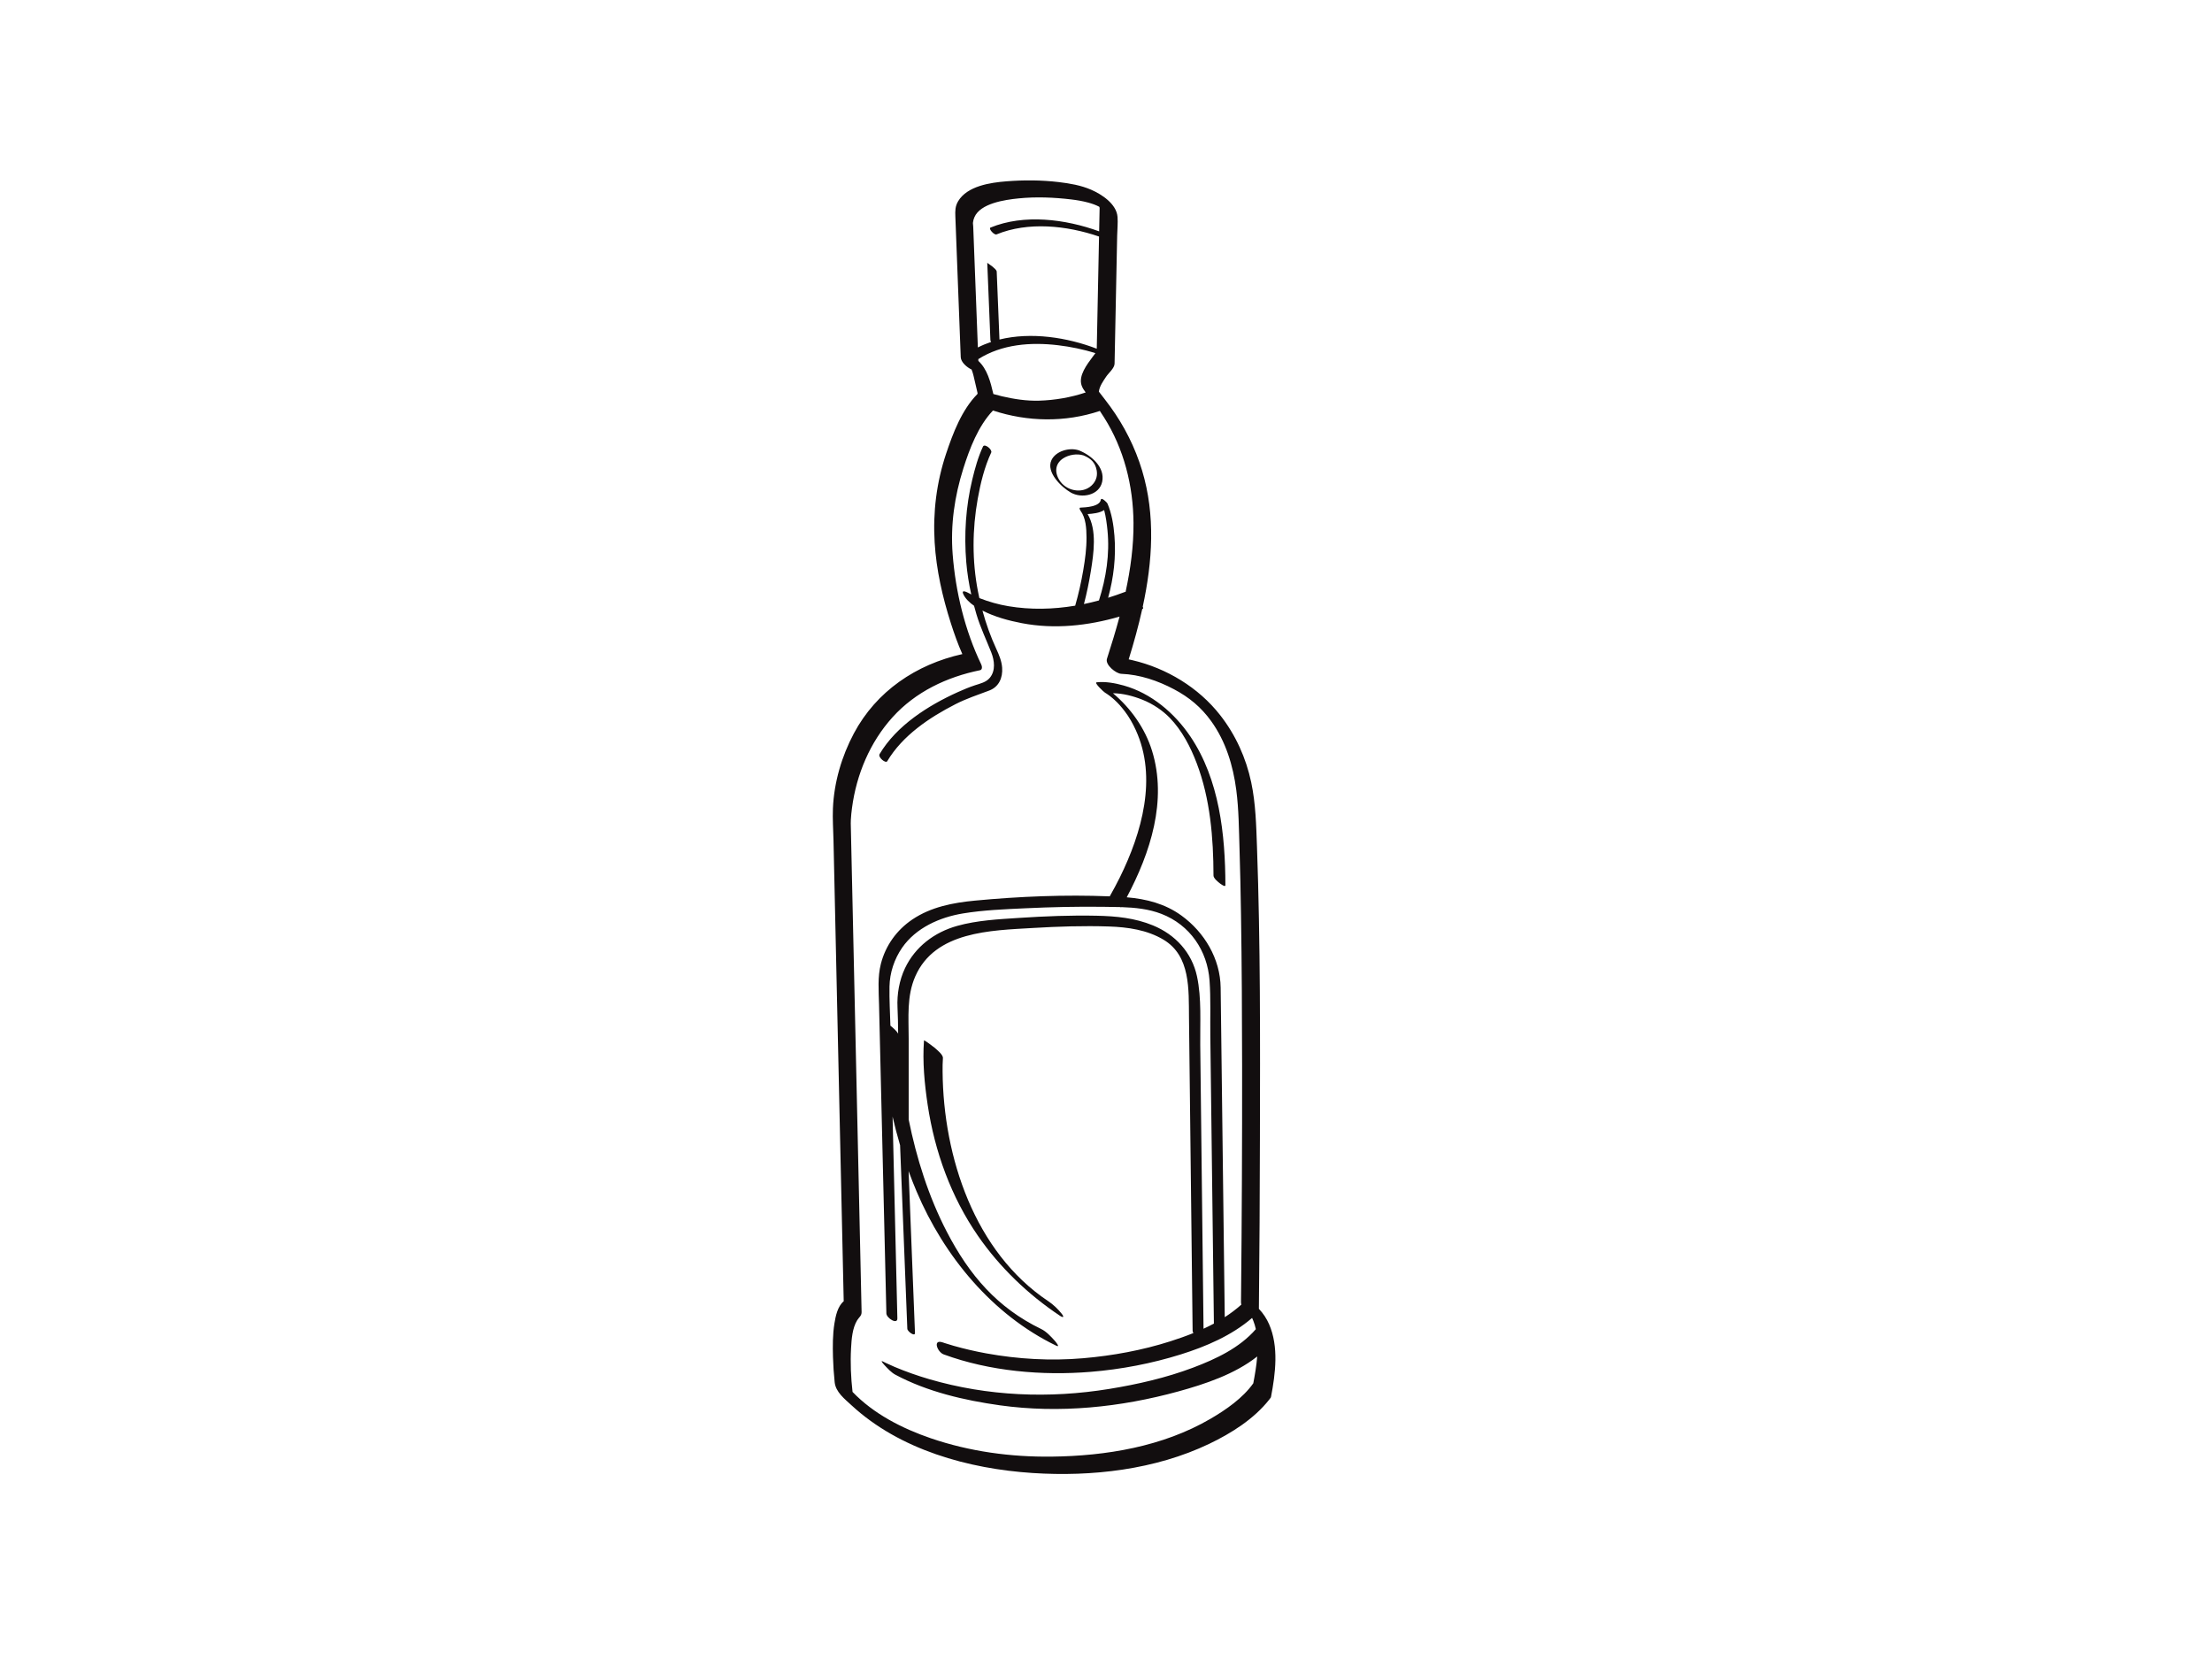 <?xml version="1.0" encoding="utf-8"?>
<!-- Generator: Adobe Illustrator 17.0.0, SVG Export Plug-In . SVG Version: 6.00 Build 0)  -->
<!DOCTYPE svg PUBLIC "-//W3C//DTD SVG 1.1//EN" "http://www.w3.org/Graphics/SVG/1.1/DTD/svg11.dtd">
<svg version="1.1" id="Layer_1" xmlns="http://www.w3.org/2000/svg" xmlns:xlink="http://www.w3.org/1999/xlink" x="0px" y="0px"
	 width="800px" height="600px" viewBox="0 0 800 600" enable-background="new 0 0 800 600" xml:space="preserve">
<g>
	<path fill="#120E0F" d="M458.985,478.925c-0.87-1.993-2.121-3.945-3.689-5.556c0.222-20.787,0.328-41.575,0.374-62.363
		c0.077-34.896,0.19-69.839-1.063-104.718c-0.28-7.796-0.462-15.648-2.081-23.306c-1.875-8.871-5.64-17.182-11.225-24.328
		c-7.826-10.013-19.418-17.009-31.744-19.882c-0.447-0.104-0.898-0.206-1.35-0.306c1.842-5.966,3.54-12.053,4.903-18.206
		c0.053-0.02,0.107-0.04,0.16-0.06c0.244-0.093,0.208-0.389,0.021-0.776c3.529-16.308,4.645-33.063-0.233-49.25
		c-2.503-8.306-6.437-16.119-11.524-23.14c-1.328-1.833-2.74-3.598-4.115-5.394c0.222-1.958,1.593-3.849,2.647-5.435
		c0.832-1.252,2.999-3.053,3.031-4.65c0.035-1.711,0.069-3.422,0.104-5.133c0.14-6.875,0.279-13.749,0.419-20.624
		c0.14-6.875,0.279-13.749,0.419-20.624c0.045-2.209,0.304-4.535,0.127-6.745c-0.377-4.693-5.724-8.159-9.55-9.818
		c-3.676-1.595-7.731-2.286-11.686-2.756c-6.272-0.747-12.68-0.777-18.971-0.277c-5.744,0.457-14.132,1.662-17.431,7.188
		c-1.1,1.843-1.091,3.493-1.013,5.532c0.65,16.966,1.3,33.931,1.95,50.897c0.069,1.8,2.246,3.679,3.92,4.449
		c0.326,0.77,0.537,1.584,0.74,2.393c0.516,2.056,0.926,4.136,1.437,6.193c-0.039,0.09-0.068,0.191-0.09,0.299
		c-5.614,5.694-8.827,14.133-11.295,21.533c-3.472,10.408-4.811,21.136-4.153,32.076c0.601,9.983,2.844,19.826,5.888,29.329
		c1.198,3.74,2.526,7.493,4.134,11.093c-16.691,3.731-31.088,13.397-39.235,28.686c-4.405,8.266-7.176,17.728-7.572,27.116
		c-0.161,3.828,0.119,7.705,0.204,11.53c0.243,10.965,0.486,21.931,0.729,32.896c0.662,29.856,1.323,59.712,1.985,89.567
		c0.327,14.754,0.654,29.507,0.981,44.261c-2.227,1.884-2.924,5.337-3.361,8.056c-0.643,4.001-0.626,8.121-0.516,12.16
		c0.082,3.031,0.298,6.061,0.61,9.077c0.369,3.555,3.614,6.046,6.111,8.35c17.465,16.12,42.312,22.964,65.516,24.476
		c21.419,1.396,44.255-1.204,63.794-10.536c7.982-3.813,16.223-8.983,21.765-16.044c0.112-0.143,0.221-0.289,0.326-0.437
		c0.149-0.124,0.255-0.306,0.303-0.558C461.289,496.763,462.526,487.037,458.985,478.925z M359.262,142.505
		c-1.04-4.468-2.213-8.997-5.421-11.976c-0.008-0.217-0.017-0.434-0.025-0.651c8.529-5.398,18.963-6.203,28.86-5.017
		c4.483,0.537,9.139,1.474,13.499,2.871c-0.341,0.438-0.677,0.88-1.007,1.327c-1.974,2.675-5.224,6.818-3.982,10.364
		c0.314,0.895,0.858,1.727,1.467,2.517c-5.416,1.816-11.184,2.803-16.868,2.967c-4.536,0.131-9.047-0.569-13.452-1.593
		C361.301,143.075,360.28,142.797,359.262,142.505z M398.183,75.264C398.228,75.311,398.241,75.325,398.183,75.264L398.183,75.264z
		 M397.692,74.738C397.692,74.738,397.692,74.739,397.692,74.738c-0.002-0.001-0.004-0.003-0.006-0.006c0,0,0,0,0-0.001
		C397.688,74.734,397.69,74.735,397.692,74.738z M397.742,74.881c0.003,0.008,0.005,0.014,0.008,0.023
		C397.746,74.894,397.744,74.889,397.742,74.881C397.741,74.881,397.741,74.881,397.742,74.881z M352.415,78.549
		c2.157-5.013,10.939-6.29,15.973-6.798c6.286-0.635,12.796-0.367,19.061,0.379c2.027,0.241,4.044,0.585,6.017,1.11
		c1.589,0.423,2.931,0.934,3.888,1.434c0.09,0.047,0.155,0.079,0.208,0.105c0.034,0.193,0.099,0.387,0.135,0.235
		c-0.058,2.886-0.117,5.772-0.176,8.657c-12.255-4.467-27.189-6.331-39.267-1.376c-0.9,0.369,1.324,2.82,2.162,2.476
		c11.391-4.673,25.336-3.247,37.067,0.777c-0.012,0.582-0.024,1.163-0.035,1.745c-0.263,12.94-0.526,25.881-0.789,38.821
		c-10.611-4.08-23.727-6.142-35.187-3.323c-0.332-8.185-0.664-16.369-0.996-24.553c-0.026-0.628-1.102-1.427-1.51-1.807
		c-0.124-0.116-1.909-1.397-1.908-1.381c0.379,9.334,0.758,18.668,1.136,28.002c0.008,0.192,0.119,0.399,0.274,0.606
		c-1.654,0.551-3.262,1.22-4.813,2.007c-0.341-8.891-0.681-17.783-1.022-26.674c-0.209-5.466-0.419-10.933-0.628-16.399
		c-0.02-0.515-0.036-1.015-0.103-1.523c-0.017-0.128-0.023-0.257-0.028-0.386c0.006-0.055,0.013-0.132,0.026-0.254
		C351.964,79.778,352.157,79.148,352.415,78.549z M437.807,513.117c-17.234,10.064-37.778,13.462-57.479,13.691
		c-14.803,0.172-29.669-1.843-43.697-6.644c-10.307-3.527-20.669-8.809-28.299-16.763c-0.595-5.239-0.828-10.57-0.534-15.826
		c0.184-3.277,0.451-7.193,2.199-10.07c0.687-1.131,1.64-1.603,1.609-2.99c-0.138-6.206-0.275-12.412-0.413-18.617
		c-0.621-28.014-1.242-56.027-1.863-84.04c-0.517-23.354-1.035-46.708-1.553-70.062c-0.034-1.53-0.068-3.06-0.102-4.589
		c0.029,1.297,0.021-0.303,0.043-0.702c0.078-1.46,0.233-2.916,0.426-4.365c1.611-12.054,6.477-23.702,14.672-32.762
		c8.303-9.18,19.614-14.535,31.615-16.982c0.931-0.19,0.755-1.443,0.466-2.044c-5.935-12.326-9.311-26.363-10.36-39.942
		c-0.816-10.558,0.677-20.897,3.861-30.967c2.28-7.212,5.377-15.349,10.721-20.976c12.51,4.13,26.118,4.357,38.651,0.157
		c0.458,0.677,0.941,1.417,1.499,2.298c7.222,11.392,10.565,24.739,10.672,38.163c0.067,8.346-1.067,16.714-2.853,24.964
		c-0.116,0.011-0.229,0.032-0.339,0.073c-1.97,0.75-3.965,1.44-5.98,2.067c2.002-7.286,2.889-14.819,2.281-22.415
		c-0.312-3.893-0.968-8.062-2.533-11.68c-0.157-0.364-2.214-2.428-2.387-1.359c-0.41,2.541-5.433,2.767-7.434,2.859
		c-0.513,0.023-0.082,0.882,0.035,1.039c1.994,2.683,2.19,6.438,2.216,9.656c0.032,3.992-0.503,7.99-1.174,11.916
		c-0.737,4.317-1.702,8.632-2.921,12.848c-7.969,1.341-16.104,1.532-24.143,0.19c-3.588-0.599-7.129-1.601-10.517-2.932
		c-0.176-0.798-0.345-1.598-0.501-2.401c-2.142-11.034-2.066-22.442-0.089-33.49c1.011-5.65,2.439-11.53,4.883-16.759
		c0.478-1.023-2.386-3.421-2.982-2.147c-1.759,3.765-2.894,7.886-3.865,11.91c-2.351,9.741-3.012,19.87-2.183,29.846
		c0.329,3.955,0.954,7.87,1.815,11.736c-0.084-0.043-0.162-0.084-0.256-0.133c-0.55-0.288-1.689-1.015-0.402-0.193
		c-0.51-0.326-3.026-1.718-2.271,0.091c0.705,1.689,2.401,3.28,3.931,4.306c0.279,1.045,0.568,2.088,0.878,3.124
		c1.421,4.75,3.54,9.149,5.349,13.738c1.158,2.94,1.622,6.557-0.493,9.171c-1.335,1.651-3.461,2.093-5.373,2.722
		c-2.115,0.695-4.174,1.559-6.202,2.473c-10.737,4.837-22.174,12.09-28.317,22.425c-0.68,1.144,2.218,3.498,2.765,2.578
		c5.525-9.295,15.267-15.824,24.706-20.643c3.952-2.018,8.036-3.352,12.161-4.91c3.572-1.349,4.944-4.678,4.69-8.268
		c-0.17-2.393-1.104-4.619-2.097-6.767c-2.07-4.48-3.732-9.133-5.027-13.888c4.461,2.274,9.429,3.626,14.295,4.556
		c11.783,2.252,23.851,0.937,35.297-2.386c-1.387,5.167-2.955,10.266-4.564,15.261c-0.708,2.196,3.293,5.357,5.173,5.433
		c6.789,0.272,13.261,2.509,19.099,5.596c5.442,2.878,9.795,6.484,13.424,11.518c5.284,7.33,7.934,16.072,9.086,24.954
		c0.907,6.998,0.942,14.172,1.166,21.218c0.25,7.874,0.408,15.75,0.533,23.627c0.292,18.332,0.38,36.667,0.402,55.001
		c0.033,27.427-0.101,54.854-0.373,82.279c-0.01,0.992-0.02,1.984-0.031,2.976c-0.004,0.333,0.042,0.657,0.122,0.971
		c-1.873,1.68-3.883,3.185-5.996,4.543c-0.234-18.811-0.468-37.622-0.702-56.433c-0.26-20.917-0.52-41.833-0.78-62.75
		c-0.13-10.436-5.866-20.032-14.171-26.061c-5.926-4.303-12.703-6.013-19.789-6.613c8.552-16.119,14.725-35.044,9.129-53.041
		c-2.5-8.039-7.639-15.332-14.126-20.76c3.604,0.029,7.318,1.016,10.575,2.304c4.064,1.607,7.513,4.063,9.935,6.553
		c4.473,4.6,7.518,10.487,9.788,16.454c4.888,12.848,6.045,27,6.074,40.632c0.002,1.001,1.572,2.223,2.243,2.769
		c0.155,0.126,2.062,1.595,2.06,0.728c-0.038-18.29-2.169-38.246-12.672-53.807c-5.702-8.447-14.137-15.634-24.076-18.417
		c-3.093-0.866-6.568-1.512-9.802-1.173c-1.083,0.114,2.576,3.521,3.036,3.774c0.099,0.055,0.195,0.113,0.292,0.172
		c0.208,0.135,0.413,0.274,0.617,0.414c0.223,0.154,0.443,0.313,0.662,0.473c0.041,0.03,0.07,0.051,0.095,0.069
		c0.042,0.034,0.119,0.095,0.251,0.199c0.29,0.228,0.575,0.463,0.858,0.7c0.032,0.027,0.094,0.08,0.155,0.133
		c0.174,0.154,0.347,0.31,0.518,0.467c1.224,1.123,2.331,2.329,3.709,4.14c1.577,2.072,2.861,4.369,3.944,6.732
		c7.889,17.213,2.173,37.191-5.742,53.256c-1.145,2.323-2.381,4.6-3.655,6.855c-0.006,0.01-0.008,0.021-0.013,0.032
		c-16.186-0.655-32.647,0.019-48.727,1.543c-7.949,0.753-15.94,2.281-22.68,6.831c-5.642,3.809-9.666,9.405-11.361,16.006
		c-1.234,4.805-0.788,9.786-0.672,14.688c0.644,27.127,1.288,54.253,1.932,81.38c0.24,10.127,0.481,20.253,0.721,30.38
		c0.041,1.718,4.032,4.187,3.975,1.804c-0.505-21.262-1.009-42.524-1.514-63.786c-0.073-3.059-0.145-6.118-0.218-9.178
		c0.798,3.47,1.701,6.917,2.711,10.33c0.791,20.045,1.582,40.09,2.372,60.135c0.082,2.085,0.165,4.171,0.247,6.256
		c0.04,1.001,2.828,3,2.769,1.509c-0.77-19.51-1.539-39.02-2.309-58.53c0.901,2.479,1.862,4.936,2.892,7.365
		c9.909,23.383,27.349,44.57,50.489,55.769c1.685,0.815-0.299-1.532-0.577-1.842c-1.342-1.489-3.016-3.294-4.852-4.182
		c-15.803-7.648-25.934-19.374-34.111-35.131c-6.605-12.727-10.964-26.57-13.807-40.61c0-9.755-0.001-19.509-0.001-29.264
		c0-7.634-0.766-15.335,2.385-22.521c7.156-16.321,27.329-16.609,42.513-17.509c9.169-0.544,18.388-0.848,27.571-0.54
		c6.774,0.227,13.772,1.23,19.696,4.774c9.832,5.881,9.096,18.09,9.213,28.152c0.141,12.147,0.281,24.294,0.422,36.441
		c0.289,24.963,0.578,49.927,0.866,74.89c0.008,0.645,0.015,1.291,0.022,1.936c0.003,0.272,0.106,0.563,0.276,0.851
		c-2.747,1.109-5.542,2.088-8.323,2.976c-10.22,3.26-20.883,5.209-31.561,6.128c-11.687,1.006-23.495,0.334-35.028-1.763
		c-3.958-0.72-7.884-1.629-11.755-2.724c-1.1-0.311-2.193-0.644-3.28-0.998c-0.328-0.107-1.966-0.692-0.63-0.202
		c-3.82-1.402-2.079,3.433,0.277,4.298c16.655,6.112,35.608,7.744,53.159,6.308c11.02-0.901,22.023-2.998,32.576-6.299
		c9.151-2.863,18.469-6.857,25.798-13.199c0.167,0.357,0.321,0.72,0.465,1.086c0.377,0.956,0.667,1.953,0.895,2.973
		c-5.865,6.776-14.475,10.818-22.705,13.919c-9.75,3.673-20.012,6.019-30.279,7.694c-21.751,3.547-44.012,2.66-65.21-3.548
		c-4.214-1.234-8.368-2.694-12.415-4.399c-1.124-0.474-2.238-0.973-3.338-1.5c-0.22-0.105-1.693-0.865-0.897-0.438
		c-1.279-0.686,0.387,1.123,0.591,1.34c1.107,1.178,2.415,2.617,3.858,3.391c11.508,6.173,25.05,9.303,37.861,11.089
		c21.523,3.001,43.586,0.724,64.474-5.019c9.614-2.644,20.425-6.218,28.553-12.647c-0.265,3.349-0.844,6.673-1.42,9.702
		C449.47,505.665,443.358,509.875,437.807,513.117z M393.35,185.919c1.752-0.1,4.399-0.366,5.981-1.446
		c0.637,2.424,0.967,4.968,1.207,7.388c0.847,8.528-0.49,17.154-3.086,25.297c-1.797,0.489-3.608,0.924-5.43,1.301
		c1.036-3.936,1.858-7.939,2.501-11.945C395.521,200.291,396.826,191.732,393.35,185.919z M435.273,480.553
		c-0.235-20.307-0.47-40.614-0.705-60.921c-0.161-13.883-0.321-27.765-0.482-41.648c-0.094-8.103,0.531-16.909-1.174-24.864
		c-1.854-8.645-7.843-15.108-15.906-18.427c-6.567-2.703-13.319-3.353-20.342-3.506c-9.346-0.204-18.719,0.171-28.045,0.782
		c-7.461,0.488-15.217,0.869-22.453,2.895c-8.212,2.298-15.178,7.542-18.857,15.3c-2.057,4.338-2.946,9.383-2.714,14.172
		c0.153,3.165,0.211,6.341,0.227,9.522c-0.474-0.956-1.806-2.106-2.793-2.913c-0.138-4.708-0.413-9.449-0.333-14.153
		c0.085-4.97,1.746-9.959,4.566-14.036c4.985-7.207,13.58-11.01,22.001-12.4c7.423-1.225,15.051-1.513,22.554-1.866
		c9.389-0.442,18.798-0.653,28.198-0.534c2.003,0.025,4.031,0.037,6.061,0.097c0.255,0.098,0.436,0.114,0.492,0.015l0,0
		c4.934,0.168,9.87,0.666,14.475,2.444c10.29,3.975,16.642,13.28,17.411,24.17c0.463,6.559,0.191,13.242,0.273,19.813
		c0.356,28.594,0.711,57.188,1.067,85.781c0.076,6.139,0.153,12.279,0.229,18.418C437.795,479.353,436.542,479.969,435.273,480.553z
		"/>
	<path fill="#120E0F" d="M383.949,475.098c-1.346-1.689-3.039-3.312-4.839-4.512c-26.636-17.757-37.958-52.145-38.208-82.999
		c-0.013-1.636-0.007-3.283,0.115-4.916c0.092-1.245-2.167-2.973-2.946-3.7c-0.18-0.168-3.874-2.981-3.897-2.681
		c-0.572,7.727,0.187,15.68,1.334,23.31c2.536,16.865,8.466,33.31,18.199,47.377c7.851,11.347,18.103,21.196,29.571,28.841
		C384.604,476.702,384.964,476.373,383.949,475.098z"/>
	<path fill="#120E0F" d="M387.289,178.144c3.904,2.219,10.264,1.054,11.329-3.9c1.132-5.27-4.014-9.61-8.326-11.334
		c-0.034-0.014-0.053-0.014-0.078-0.021c-0.021-0.009-0.042-0.021-0.063-0.028c-3.323-1.125-8.295,0.226-9.869,3.535
		C378.191,170.791,383.957,176.251,387.289,178.144z M384.513,165.768c2.035-1.32,5.024-1.815,7.355-1.063
		c2.583,1.044,4.238,2.549,4.755,5.368c0.334,1.82-0.091,3.481-1.248,4.887c-3.087,3.754-9.107,2.923-11.831-0.729
		C381.366,171.312,381.343,167.824,384.513,165.768z"/>
</g>
</svg>
